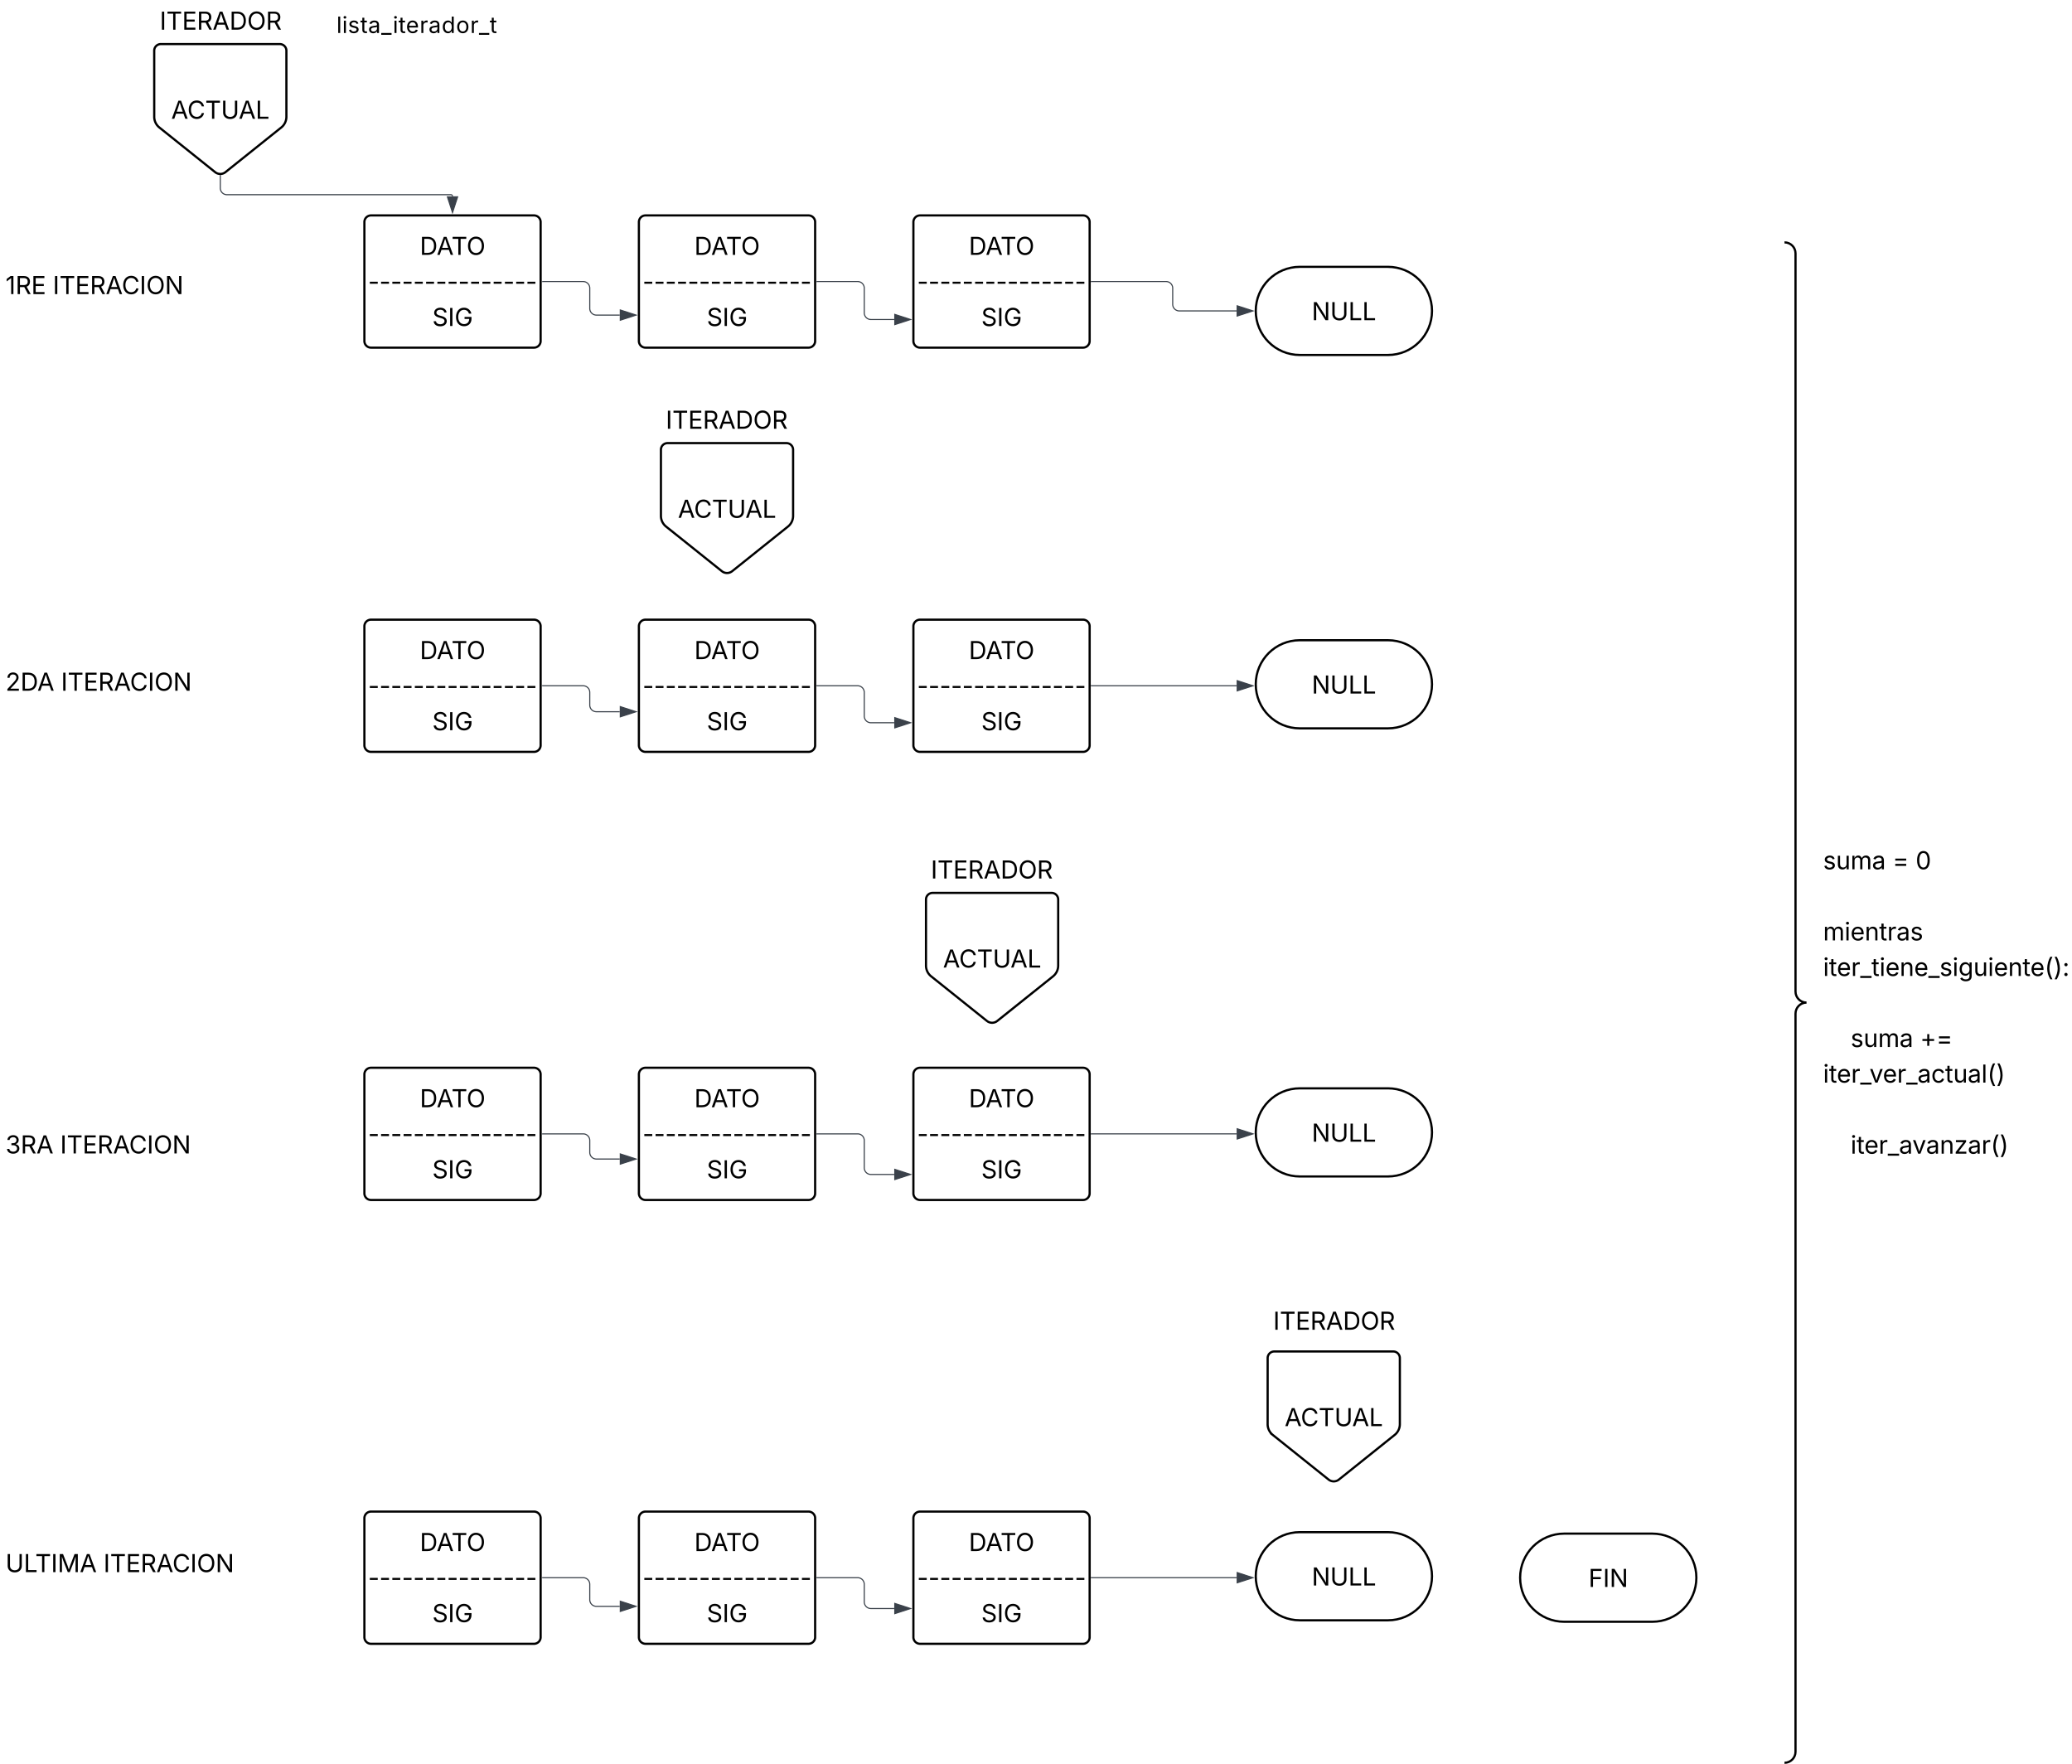 <svg xmlns="http://www.w3.org/2000/svg" xmlns:xlink="http://www.w3.org/1999/xlink" xmlns:lucid="lucid" width="1881" height="1601"><g transform="translate(80 120)" lucid:page-tab-id="0_0"><path d="M-500-500h2500v2000H-500z" fill="#fff"/><path d="M250.8 81.54a6 6 0 0 1 6-6h148a6 6 0 0 1 6 6v108a6 6 0 0 1-6 6h-148a6 6 0 0 1-6-6z" stroke="#000" stroke-width="2" fill="#fff"/><use xlink:href="#a" transform="matrix(1,0,0,1,262.803,87.538) translate(38.302 23.818)"/><use xlink:href="#b" transform="matrix(1,0,0,1,262.803,87.538) translate(-8.66 56.084)"/><use xlink:href="#c" transform="matrix(1,0,0,1,262.803,87.538) translate(49.597 88.349)"/><path d="M60-74a6 6 0 0 1 6-6h108a6 6 0 0 1 6 6v60a12.48 12.48 0 0 1-4.7 9.75l-50.62 40.5a7.5 7.5 0 0 1-9.37 0l-50.6-40.5a12.48 12.48 0 0 1-4.7-9.75z" stroke="#000" stroke-width="2" fill="#fff"/><use xlink:href="#d" transform="matrix(1,0,0,1,65,-75) translate(10.425 62.778)"/><path d="M60-114a6 6 0 0 1 6-6h108.64a6 6 0 0 1 6 6v57.16a6 6 0 0 1-6 6H66a6 6 0 0 1-6-6z" fill="none"/><use xlink:href="#e" transform="matrix(1,0,0,1,65,-115) translate(0 21.951)"/><use xlink:href="#f" transform="matrix(1,0,0,1,65,-115) translate(0 54.217)"/><path d="M500 81.54a6 6 0 0 1 6-6h148a6 6 0 0 1 6 6v108a6 6 0 0 1-6 6H506a6 6 0 0 1-6-6z" stroke="#000" stroke-width="2" fill="#fff"/><use xlink:href="#a" transform="matrix(1,0,0,1,512,87.538) translate(38.302 23.818)"/><use xlink:href="#b" transform="matrix(1,0,0,1,512,87.538) translate(-8.66 56.084)"/><use xlink:href="#c" transform="matrix(1,0,0,1,512,87.538) translate(49.597 88.349)"/><path d="M749.2 81.54a6 6 0 0 1 6-6h148a6 6 0 0 1 6 6v108a6 6 0 0 1-6 6h-148a6 6 0 0 1-6-6z" stroke="#000" stroke-width="2" fill="#fff"/><use xlink:href="#a" transform="matrix(1,0,0,1,761.197,87.538) translate(38.302 23.818)"/><use xlink:href="#b" transform="matrix(1,0,0,1,761.197,87.538) translate(-8.66 56.084)"/><use xlink:href="#c" transform="matrix(1,0,0,1,761.197,87.538) translate(49.597 88.349)"/><path d="M120 39.4v11.32a6 6 0 0 0 6 6h203.37a1.44 1.44 0 0 1 1.43 1.43" stroke="#3a414a" fill="none"/><path d="M120 38.9l.47-.03v.54h-.94v-.53z" stroke="#3a414a" stroke-width=".05" fill="#3a414a"/><path d="M330.8 72.92l-4.63-14.27h9.27z" stroke="#3a414a" fill="#3a414a"/><path d="M-80 126a6 6 0 0 1 6-6H85.44a6 6 0 0 1 6 6v57.16a6 6 0 0 1-6 6H-74a6 6 0 0 1-6-6z" fill="none"/><use xlink:href="#g" transform="matrix(1,0,0,1,-75,125) translate(0 21.951)"/><use xlink:href="#h" transform="matrix(1,0,0,1,-75,125) translate(42.947 21.951)"/><use xlink:href="#f" transform="matrix(1,0,0,1,-75,125) translate(0 54.217)"/><path d="M1180 122.2c22.1 0 40 17.9 40 40s-17.9 40-40 40h-80c-22.1 0-40-17.9-40-40s17.9-40 40-40z" stroke="#000" stroke-width="2" fill="#fff"/><use xlink:href="#i" transform="matrix(1,0,0,1,1065,127.205) translate(45.795 43.403)"/><path d="M520 288.2a6 6 0 0 1 6-6h108a6 6 0 0 1 6 6v60a12.48 12.48 0 0 1-4.68 9.75l-50.64 40.5a7.5 7.5 0 0 1-9.36 0l-50.64-40.5a12.48 12.48 0 0 1-4.68-9.75z" stroke="#000" stroke-width="2" fill="#fff"/><use xlink:href="#d" transform="matrix(1,0,0,1,525,287.205) translate(10.425 62.778)"/><path d="M519.36 248.2a6 6 0 0 1 6-6H634a6 6 0 0 1 6 6v57.17a6 6 0 0 1-6 6H525.36a6 6 0 0 1-6-6z" fill="none"/><use xlink:href="#e" transform="matrix(1,0,0,1,524.356,247.205) translate(0 21.951)"/><use xlink:href="#f" transform="matrix(1,0,0,1,524.356,247.205) translate(0 54.217)"/><path d="M250.8 448.44a6 6 0 0 1 6-6h148a6 6 0 0 1 6 6v108a6 6 0 0 1-6 6h-148a6 6 0 0 1-6-6z" stroke="#000" stroke-width="2" fill="#fff"/><use xlink:href="#a" transform="matrix(1,0,0,1,262.803,454.436) translate(38.302 23.818)"/><use xlink:href="#b" transform="matrix(1,0,0,1,262.803,454.436) translate(-8.66 56.084)"/><use xlink:href="#c" transform="matrix(1,0,0,1,262.803,454.436) translate(49.597 88.349)"/><path d="M500 448.44a6 6 0 0 1 6-6h148a6 6 0 0 1 6 6v108a6 6 0 0 1-6 6H506a6 6 0 0 1-6-6z" stroke="#000" stroke-width="2" fill="#fff"/><use xlink:href="#a" transform="matrix(1,0,0,1,512,454.436) translate(38.302 23.818)"/><use xlink:href="#b" transform="matrix(1,0,0,1,512,454.436) translate(-8.66 56.084)"/><use xlink:href="#c" transform="matrix(1,0,0,1,512,454.436) translate(49.597 88.349)"/><path d="M749.2 448.44a6 6 0 0 1 6-6h148a6 6 0 0 1 6 6v108a6 6 0 0 1-6 6h-148a6 6 0 0 1-6-6z" stroke="#000" stroke-width="2" fill="#fff"/><use xlink:href="#a" transform="matrix(1,0,0,1,761.197,454.436) translate(38.302 23.818)"/><use xlink:href="#b" transform="matrix(1,0,0,1,761.197,454.436) translate(-8.66 56.084)"/><use xlink:href="#c" transform="matrix(1,0,0,1,761.197,454.436) translate(49.597 88.349)"/><path d="M910.7 502.44h131.96" stroke="#3a414a" fill="none"/><path d="M910.7 502.9h-.5v-.94h.5z" stroke="#3a414a" stroke-width=".05" fill="#3a414a"/><path d="M1057.43 502.44l-14.27 4.63v-9.27z" stroke="#3a414a" fill="#3a414a"/><path d="M1180 461.1c22.1 0 40 17.9 40 40s-17.9 40-40 40h-80c-22.1 0-40-17.9-40-40s17.9-40 40-40z" stroke="#000" stroke-width="2" fill="#fff"/><use xlink:href="#i" transform="matrix(1,0,0,1,1065,466.102) translate(45.795 43.403)"/><path d="M910.7 135.54h67.9a6 6 0 0 1 6 6v14.67a6 6 0 0 0 6 6h52" stroke="#3a414a" fill="none"/><path d="M910.7 136h-.5v-.94h.5z" stroke="#3a414a" stroke-width=".05" fill="#3a414a"/><path d="M1057.38 162.2l-14.27 4.64.02-9.27z" stroke="#3a414a" fill="#3a414a"/><path d="M760.64 696.44a6 6 0 0 1 6-6h108a6 6 0 0 1 6 6v60a12.48 12.48 0 0 1-4.68 9.74l-50.63 40.5a7.5 7.5 0 0 1-9.37 0l-50.63-40.5a12.48 12.48 0 0 1-4.7-9.74z" stroke="#000" stroke-width="2" fill="#fff"/><use xlink:href="#d" transform="matrix(1,0,0,1,765.644,695.436) translate(10.425 62.778)"/><path d="M760 656.44a6 6 0 0 1 6-6h108.64a6 6 0 0 1 6 6v57.16a6 6 0 0 1-6 6H766a6 6 0 0 1-6-6z" fill="none"/><use xlink:href="#e" transform="matrix(1,0,0,1,765,655.436) translate(0 21.951)"/><use xlink:href="#f" transform="matrix(1,0,0,1,765,655.436) translate(0 54.217)"/><path d="M250.8 855.16a6 6 0 0 1 6-6h148a6 6 0 0 1 6 6v108a6 6 0 0 1-6 6h-148a6 6 0 0 1-6-6z" stroke="#000" stroke-width="2" fill="#fff"/><use xlink:href="#a" transform="matrix(1,0,0,1,262.803,861.164) translate(38.302 23.818)"/><use xlink:href="#b" transform="matrix(1,0,0,1,262.803,861.164) translate(-8.66 56.084)"/><use xlink:href="#c" transform="matrix(1,0,0,1,262.803,861.164) translate(49.597 88.349)"/><path d="M500 855.16a6 6 0 0 1 6-6h148a6 6 0 0 1 6 6v108a6 6 0 0 1-6 6H506a6 6 0 0 1-6-6z" stroke="#000" stroke-width="2" fill="#fff"/><use xlink:href="#a" transform="matrix(1,0,0,1,512,861.164) translate(38.302 23.818)"/><use xlink:href="#b" transform="matrix(1,0,0,1,512,861.164) translate(-8.66 56.084)"/><use xlink:href="#c" transform="matrix(1,0,0,1,512,861.164) translate(49.597 88.349)"/><path d="M749.2 855.16a6 6 0 0 1 6-6h148a6 6 0 0 1 6 6v108a6 6 0 0 1-6 6h-148a6 6 0 0 1-6-6z" stroke="#000" stroke-width="2" fill="#fff"/><use xlink:href="#a" transform="matrix(1,0,0,1,761.197,861.164) translate(38.302 23.818)"/><use xlink:href="#b" transform="matrix(1,0,0,1,761.197,861.164) translate(-8.66 56.084)"/><use xlink:href="#c" transform="matrix(1,0,0,1,761.197,861.164) translate(49.597 88.349)"/><path d="M1180 867.83c22.1 0 40 17.9 40 40s-17.9 40-40 40h-80c-22.1 0-40-17.9-40-40s17.9-40 40-40z" stroke="#000" stroke-width="2" fill="#fff"/><use xlink:href="#i" transform="matrix(1,0,0,1,1065,872.83) translate(45.795 43.403)"/><path d="M1070.8 1112.67a6 6 0 0 1 6-6h108a6 6 0 0 1 6 6v60a12.48 12.48 0 0 1-4.68 9.74l-50.63 40.52a7.5 7.5 0 0 1-9.38 0l-50.63-40.5a12.48 12.48 0 0 1-4.7-9.75z" stroke="#000" stroke-width="2" fill="#fff"/><use xlink:href="#d" transform="matrix(1,0,0,1,1075.803,1111.667) translate(10.425 62.778)"/><path d="M1070.8 1066a6 6 0 0 1 6-6h108.65a6 6 0 0 1 6 6v57.16a6 6 0 0 1-6 6H1076.8a6 6 0 0 1-6-6z" fill="none"/><use xlink:href="#e" transform="matrix(1,0,0,1,1075.803,1065) translate(0 21.951)"/><use xlink:href="#f" transform="matrix(1,0,0,1,1075.803,1065) translate(0 54.217)"/><path d="M250.8 1258a6 6 0 0 1 6-6h148a6 6 0 0 1 6 6v108a6 6 0 0 1-6 6h-148a6 6 0 0 1-6-6z" stroke="#000" stroke-width="2" fill="#fff"/><use xlink:href="#a" transform="matrix(1,0,0,1,262.803,1264) translate(38.302 23.818)"/><use xlink:href="#b" transform="matrix(1,0,0,1,262.803,1264) translate(-8.66 56.084)"/><use xlink:href="#c" transform="matrix(1,0,0,1,262.803,1264) translate(49.597 88.349)"/><path d="M500 1258a6 6 0 0 1 6-6h148a6 6 0 0 1 6 6v108a6 6 0 0 1-6 6H506a6 6 0 0 1-6-6z" stroke="#000" stroke-width="2" fill="#fff"/><use xlink:href="#a" transform="matrix(1,0,0,1,512,1264) translate(38.302 23.818)"/><use xlink:href="#b" transform="matrix(1,0,0,1,512,1264) translate(-8.66 56.084)"/><use xlink:href="#c" transform="matrix(1,0,0,1,512,1264) translate(49.597 88.349)"/><path d="M749.2 1258a6 6 0 0 1 6-6h148a6 6 0 0 1 6 6v108a6 6 0 0 1-6 6h-148a6 6 0 0 1-6-6z" stroke="#000" stroke-width="2" fill="#fff"/><use xlink:href="#a" transform="matrix(1,0,0,1,761.197,1264) translate(38.302 23.818)"/><use xlink:href="#b" transform="matrix(1,0,0,1,761.197,1264) translate(-8.66 56.084)"/><use xlink:href="#c" transform="matrix(1,0,0,1,761.197,1264) translate(49.597 88.349)"/><path d="M910.7 1312h131.96" stroke="#3a414a" fill="none"/><path d="M910.7 1312.47h-.5v-.94h.5z" stroke="#3a414a" stroke-width=".05" fill="#3a414a"/><path d="M1057.43 1312l-14.27 4.63v-9.27z" stroke="#3a414a" fill="#3a414a"/><path d="M1180 1270.67c22.1 0 40 17.9 40 40s-17.9 40-40 40h-80c-22.1 0-40-17.9-40-40s17.9-40 40-40z" stroke="#000" stroke-width="2" fill="#fff"/><use xlink:href="#i" transform="matrix(1,0,0,1,1065,1275.667) translate(45.795 43.403)"/><path d="M1420 1272c22.1 0 40 17.9 40 40s-17.9 40-40 40h-80c-22.1 0-40-17.9-40-40s17.9-40 40-40z" stroke="#000" stroke-width="2" fill="#fff"/><use xlink:href="#j" transform="matrix(1,0,0,1,1305,1277) translate(57.086 43.403)"/><path d="M220-109.82a6 6 0 0 1 6-6h144.1a6 6 0 0 1 6 6V-86a6 6 0 0 1-6 6H226a6 6 0 0 1-6-6z" fill="none"/><use xlink:href="#k" transform="matrix(1,0,0,1,225,-110.822) translate(0.458 20.76)"/><path d="M1540 106a6 6 0 0 1 6-6h248a6 6 0 0 1 6 6v1368a6 6 0 0 1-6 6h-248a6 6 0 0 1-6-6z" fill="none"/><path d="M1540 1480c5.52 0 10-4.48 10-10V800c0-5.52 4.48-10 10-10-5.52 0-10-4.48-10-10V110c0-5.52-4.48-10-10-10" stroke="#000" stroke-width="2" fill="none"/><use xlink:href="#l" transform="matrix(1,0,0,1,1575,105) translate(0 564.021)"/><use xlink:href="#m" transform="matrix(1,0,0,1,1575,105) translate(63.064 564.021)"/><use xlink:href="#n" transform="matrix(1,0,0,1,1575,105) translate(84.017 564.021)"/><use xlink:href="#o" transform="matrix(1,0,0,1,1575,105) translate(0 596.287)"/><use xlink:href="#p" transform="matrix(1,0,0,1,1575,105) translate(0 628.553)"/><use xlink:href="#q" transform="matrix(1,0,0,1,1575,105) translate(0 660.818)"/><use xlink:href="#o" transform="matrix(1,0,0,1,1575,105) translate(0 693.084)"/><use xlink:href="#r" transform="matrix(1,0,0,1,1575,105) translate(0 725.349)"/><use xlink:href="#s" transform="matrix(1,0,0,1,1575,105) translate(25 725.349)"/><use xlink:href="#t" transform="matrix(1,0,0,1,1575,105) translate(88.064 725.349)"/><use xlink:href="#u" transform="matrix(1,0,0,1,1575,105) translate(0 757.615)"/><use xlink:href="#o" transform="matrix(1,0,0,1,1575,105) translate(0 789.881)"/><use xlink:href="#r" transform="matrix(1,0,0,1,1575,105) translate(0 822.146)"/><use xlink:href="#v" transform="matrix(1,0,0,1,1575,105) translate(25 822.146)"/><path d="M-80 906a6 6 0 0 1 6-6H92.1a6 6 0 0 1 6 6v57.16a6 6 0 0 1-6 6H-74a6 6 0 0 1-6-6z" fill="none"/><g><use xlink:href="#w" transform="matrix(1,0,0,1,-75,905) translate(0 21.951)"/><use xlink:href="#h" transform="matrix(1,0,0,1,-75,905) translate(49.609 21.951)"/><use xlink:href="#f" transform="matrix(1,0,0,1,-75,905) translate(0 54.217)"/></g><path d="M-80 1286a6 6 0 0 1 6-6h205.42a6 6 0 0 1 6 6v57.16a6 6 0 0 1-6 6H-74a6 6 0 0 1-6-6z" fill="none"/><g><use xlink:href="#x" transform="matrix(1,0,0,1,-75,1285) translate(0 21.951)"/><use xlink:href="#h" transform="matrix(1,0,0,1,-75,1285) translate(88.932 21.951)"/><use xlink:href="#f" transform="matrix(1,0,0,1,-75,1285) translate(0 54.217)"/></g><path d="M-80 486a6 6 0 0 1 6-6H92.9a6 6 0 0 1 6 6v57.16a6 6 0 0 1-6 6H-74a6 6 0 0 1-6-6z" fill="none"/><g><use xlink:href="#y" transform="matrix(1,0,0,1,-75,485) translate(0 21.951)"/><use xlink:href="#h" transform="matrix(1,0,0,1,-75,485) translate(50.412 21.951)"/><use xlink:href="#f" transform="matrix(1,0,0,1,-75,485) translate(0 54.217)"/></g><path d="M412.3 135.54h37.1a6 6 0 0 1 6 6V160a6 6 0 0 0 6 6h21.22" stroke="#3a414a" fill="none"/><path d="M412.32 136h-.52v-.94h.52z" stroke="#3a414a" stroke-width=".05" fill="#3a414a"/><path d="M497.38 166l-14.26 4.63v-9.26z" stroke="#3a414a" fill="#3a414a"/><path d="M661.5 135.54h37.1a6 6 0 0 1 6 6V164a6 6 0 0 0 6 6h21.2" stroke="#3a414a" fill="none"/><path d="M661.5 136h-.5v-.94h.5z" stroke="#3a414a" stroke-width=".05" fill="#3a414a"/><path d="M746.58 170l-14.27 4.63v-9.26z" stroke="#3a414a" fill="#3a414a"/><path d="M412.3 502.44h37.1a6 6 0 0 1 6 6V520a6 6 0 0 0 6 6h21.22" stroke="#3a414a" fill="none"/><path d="M412.32 502.9h-.52v-.94h.52z" stroke="#3a414a" stroke-width=".05" fill="#3a414a"/><path d="M497.38 526l-14.26 4.63v-9.26z" stroke="#3a414a" fill="#3a414a"/><path d="M661.5 502.44h37.1a6 6 0 0 1 6 6V530a6 6 0 0 0 6 6h21.2" stroke="#3a414a" fill="none"/><path d="M661.5 502.9h-.5v-.94h.5z" stroke="#3a414a" stroke-width=".05" fill="#3a414a"/><path d="M746.58 536l-14.27 4.63v-9.26z" stroke="#3a414a" fill="#3a414a"/><path d="M412.3 909.16h37.1a6 6 0 0 1 6 6V926a6 6 0 0 0 6 6h21.22" stroke="#3a414a" fill="none"/><path d="M412.32 909.64h-.52v-.95h.52z" stroke="#3a414a" stroke-width=".05" fill="#3a414a"/><path d="M497.38 932l-14.26 4.63v-9.26z" stroke="#3a414a" fill="#3a414a"/><path d="M661.5 909.16h37.1a6 6 0 0 1 6 6V940a6 6 0 0 0 6 6h21.2" stroke="#3a414a" fill="none"/><path d="M661.5 909.64h-.5v-.95h.5z" stroke="#3a414a" stroke-width=".05" fill="#3a414a"/><path d="M746.58 946l-14.27 4.63v-9.26z" stroke="#3a414a" fill="#3a414a"/><path d="M412.3 1312h37.1a6 6 0 0 1 6 6v14a6 6 0 0 0 6 6h21.22" stroke="#3a414a" fill="none"/><path d="M412.32 1312.47h-.52v-.94h.52z" stroke="#3a414a" stroke-width=".05" fill="#3a414a"/><path d="M497.38 1338l-14.26 4.63v-9.27z" stroke="#3a414a" fill="#3a414a"/><path d="M661.5 1312h37.1a6 6 0 0 1 6 6v16a6 6 0 0 0 6 6h21.2" stroke="#3a414a" fill="none"/><path d="M661.5 1312.47h-.5v-.94h.5z" stroke="#3a414a" stroke-width=".05" fill="#3a414a"/><path d="M746.58 1340l-14.27 4.63v-9.27z" stroke="#3a414a" fill="#3a414a"/><path d="M910.7 909.16h131.96" stroke="#3a414a" fill="none"/><path d="M910.7 909.64h-.5v-.95h.5z" stroke="#3a414a" stroke-width=".05" fill="#3a414a"/><path d="M1057.43 909.16l-14.27 4.64v-9.27z" stroke="#3a414a" fill="#3a414a"/><defs><path d="M645 0H180v-1490h484c435 0 692 280 692 742 0 466-257 748-711 748zM370-168h263c363 0 539-218 539-580 0-358-176-574-521-574H370v1154" id="z"/><path d="M52 0l541-1490h220L1361 0h-200l-149-416H398L254 0H52zm404-582h497c-103-290-145-390-251-756-108 377-145 460-246 756" id="A"/><path d="M98-1322v-168h1126v168H757V0H567v-1322H98" id="B"/><path d="M784 20c-382 0-662-292-662-764 0-473 280-766 662-766s660 293 660 766c0 472-278 764-660 764zm0-176c266 0 475-207 475-588 0-383-209-590-475-590-268 0-477 208-477 590 0 380 209 588 477 588" id="C"/><g id="a"><use transform="matrix(0.011,0,0,0.011,0,0)" xlink:href="#z"/><use transform="matrix(0.011,0,0,0.011,15.278,0)" xlink:href="#A"/><use transform="matrix(0.011,0,0,0.011,28.722,0)" xlink:href="#B"/><use transform="matrix(0.011,0,0,0.011,42.405,0)" xlink:href="#C"/></g><path d="M798-719v166H144v-166h654" id="D"/><g id="b"><use transform="matrix(0.011,0,0,0.011,0,0)" xlink:href="#D"/><use transform="matrix(0.011,0,0,0.011,10.221,0)" xlink:href="#D"/><use transform="matrix(0.011,0,0,0.011,20.443,0)" xlink:href="#D"/><use transform="matrix(0.011,0,0,0.011,30.664,0)" xlink:href="#D"/><use transform="matrix(0.011,0,0,0.011,40.885,0)" xlink:href="#D"/><use transform="matrix(0.011,0,0,0.011,51.107,0)" xlink:href="#D"/><use transform="matrix(0.011,0,0,0.011,61.328,0)" xlink:href="#D"/><use transform="matrix(0.011,0,0,0.011,71.549,0)" xlink:href="#D"/><use transform="matrix(0.011,0,0,0.011,81.771,0)" xlink:href="#D"/><use transform="matrix(0.011,0,0,0.011,91.992,0)" xlink:href="#D"/><use transform="matrix(0.011,0,0,0.011,102.214,0)" xlink:href="#D"/><use transform="matrix(0.011,0,0,0.011,112.435,0)" xlink:href="#D"/><use transform="matrix(0.011,0,0,0.011,122.656,0)" xlink:href="#D"/><use transform="matrix(0.011,0,0,0.011,132.878,0)" xlink:href="#D"/><use transform="matrix(0.011,0,0,0.011,143.099,0)" xlink:href="#D"/></g><path d="M657 26c-323 0-524-166-541-416h195c15 169 171 246 346 246 202 0 356-106 356-265 5-203-294-238-475-293-239-73-380-191-380-389 0-252 224-419 512-419 294 0 499 171 508 396H992c-17-145-151-228-328-228-193 0-321 102-321 242 0 156 175 211 284 241l149 41c160 44 422 134 422 412 0 244-197 432-541 432" id="E"/><path d="M370-1490V0H180v-1490h190" id="F"/><path d="M789 20c-398 0-667-293-667-764 0-473 273-766 655-766 315 0 558 198 612 487h-196c-61-191-204-311-415-311-262 0-471 207-471 590 0 380 208 588 482 588 249 0 420-165 425-427H828v-166h572v163c0 370-256 606-611 606" id="G"/><g id="c"><use transform="matrix(0.011,0,0,0.011,0,0)" xlink:href="#E"/><use transform="matrix(0.011,0,0,0.011,14.258,0)" xlink:href="#F"/><use transform="matrix(0.011,0,0,0.011,20.226,0)" xlink:href="#G"/></g><path d="M783 20c-382 0-661-292-661-764 0-473 279-766 661-766 302 0 548 182 601 489h-190c-42-204-217-313-411-313-268 0-476 208-476 590 0 381 209 588 476 588 195 0 369-110 411-313h190c-52 303-296 489-601 489" id="H"/><path d="M763 24c-353 0-583-224-583-531v-983h190v968c0 214 149 370 393 370 243 0 391-156 391-370v-968h190v983c0 307-230 531-581 531" id="I"/><path d="M180 0v-1490h190v1322h690V0H180" id="J"/><g id="d"><use transform="matrix(0.011,0,0,0.011,0,0)" xlink:href="#A"/><use transform="matrix(0.011,0,0,0.011,14.572,0)" xlink:href="#H"/><use transform="matrix(0.011,0,0,0.011,30.805,0)" xlink:href="#B"/><use transform="matrix(0.011,0,0,0.011,45.15,0)" xlink:href="#I"/><use transform="matrix(0.011,0,0,0.011,61.252,0)" xlink:href="#A"/><use transform="matrix(0.011,0,0,0.011,76.584,0)" xlink:href="#J"/></g><path d="M180 0v-1490h908v168H370v486h669v168H370v500h727V0H180" id="K"/><path d="M180 0v-1490h510c348 0 508 194 508 460 0 198-88 351-276 417L1256 0h-220L726-579c-117 2-238 0-356 1V0H180zm190-747h312c235 0 327-108 327-283 0-177-92-293-329-293H370v576" id="L"/><g id="e"><use transform="matrix(0.011,0,0,0.011,0,0)" xlink:href="#F"/><use transform="matrix(0.011,0,0,0.011,5.968,0)" xlink:href="#B"/><use transform="matrix(0.011,0,0,0.011,20.312,0)" xlink:href="#K"/><use transform="matrix(0.011,0,0,0.011,33.67,0)" xlink:href="#L"/><use transform="matrix(0.011,0,0,0.011,47.971,0)" xlink:href="#A"/><use transform="matrix(0.011,0,0,0.011,63.303,0)" xlink:href="#z"/><use transform="matrix(0.011,0,0,0.011,79.34,0)" xlink:href="#C"/><use transform="matrix(0.011,0,0,0.011,96.332,0)" xlink:href="#L"/></g><path d="M653-1490V0H466v-1314h-10L96-1047v-204l324-239h233" id="M"/><g id="g"><use transform="matrix(0.011,0,0,0.011,0,0)" xlink:href="#M"/><use transform="matrix(0.011,0,0,0.011,9.039,0)" xlink:href="#L"/><use transform="matrix(0.011,0,0,0.011,23.34,0)" xlink:href="#K"/></g><path d="M180 0v-1490h224l606 953c40 63 108 177 176 312-27-437-7-821-13-1265h190V0h-226C860-448 622-778 356-1262c27 476 11 792 15 1262H180" id="N"/><g id="h"><use transform="matrix(0.011,0,0,0.011,0,0)" xlink:href="#F"/><use transform="matrix(0.011,0,0,0.011,5.968,0)" xlink:href="#B"/><use transform="matrix(0.011,0,0,0.011,20.312,0)" xlink:href="#K"/><use transform="matrix(0.011,0,0,0.011,33.67,0)" xlink:href="#L"/><use transform="matrix(0.011,0,0,0.011,47.971,0)" xlink:href="#A"/><use transform="matrix(0.011,0,0,0.011,62.543,0)" xlink:href="#H"/><use transform="matrix(0.011,0,0,0.011,78.776,0)" xlink:href="#F"/><use transform="matrix(0.011,0,0,0.011,84.744,0)" xlink:href="#C"/><use transform="matrix(0.011,0,0,0.011,101.736,0)" xlink:href="#N"/></g><g id="i"><use transform="matrix(0.011,0,0,0.011,0,0)" xlink:href="#N"/><use transform="matrix(0.011,0,0,0.011,16.743,0)" xlink:href="#I"/><use transform="matrix(0.011,0,0,0.011,33.279,0)" xlink:href="#J"/><use transform="matrix(0.011,0,0,0.011,45.844,0)" xlink:href="#J"/></g><path d="M180 0v-1490h901v168H370v510h643v168H370V0H180" id="O"/><g id="j"><use transform="matrix(0.011,0,0,0.011,0,0)" xlink:href="#O"/><use transform="matrix(0.011,0,0,0.011,13.118,0)" xlink:href="#F"/><use transform="matrix(0.011,0,0,0.011,19.086,0)" xlink:href="#N"/></g><path d="M338-1490V0H158v-1490h180" id="P"/><path d="M158 0v-1118h180V0H158zm91-1301c-68 0-125-53-125-119s57-119 125-119c69 0 126 53 126 119s-57 119-126 119" id="Q"/><path d="M538 24C308 24 148-78 108-271l171-41c32 123 123 178 257 178 156 0 256-77 256-169 0-77-54-128-164-154l-186-44c-203-48-300-148-300-305 0-192 176-326 414-326 230 0 351 112 402 269l-163 42c-31-80-94-158-238-158-133 0-233 69-233 162 0 83 57 129 188 160l169 40c203 48 298 149 298 302 0 196-179 339-441 339" id="R"/><path d="M598-1118v154H368v674c0 100 37 144 132 144 23 0 62-6 92-12L629-6c-37 13-88 20-134 20-193 0-307-107-307-290v-688H20v-154h168v-266h180v266h230" id="S"/><path d="M471 26C259 26 90-98 90-318c0-256 228-303 435-329 202-27 287-16 287-108 0-139-79-219-234-219-161 0-248 86-283 164l-173-57c86-203 278-265 451-265 150 0 419 46 419 395V0H815v-152h-12C765-73 660 26 471 26zm31-159c199 0 310-134 310-271v-155c-30 35-226 55-295 64-131 17-246 59-246 186 0 116 97 176 231 176" id="T"/><path d="M934 0v166H0V0h934" id="U"/><path d="M628 24c-324 0-524-230-524-574 0-343 198-582 503-582 237 0 487 146 487 559v75H286c9 234 145 362 343 362 132 0 231-58 273-172l174 48C1024-91 857 24 628 24zM287-650h624c-17-190-120-322-304-322-192 0-309 151-320 322" id="V"/><path d="M158 0v-1118h174v172h12c41-113 157-188 290-188 26 0 70 2 91 3v181c-11-2-60-10-108-10-161 0-279 109-279 260V0H158" id="W"/><path d="M577 24c-279 0-473-224-473-580 0-354 195-576 474-576 218 0 287 134 324 193h14v-551h180V0H922v-173h-20C865-111 790 24 577 24zm27-161c203 0 314-172 314-421 0-247-108-413-314-413-212 0-317 181-317 413 0 235 108 421 317 421" id="X"/><path d="M613 24c-304 0-509-231-509-576 0-350 205-580 509-580 305 0 511 230 511 580 0 345-206 576-511 576zm0-161c226 0 329-195 329-415 0-222-103-419-329-419-223 0-326 196-326 419 0 220 103 415 326 415" id="Y"/><g id="k"><use transform="matrix(0.01,0,0,0.01,0,0)" xlink:href="#P"/><use transform="matrix(0.01,0,0,0.01,5.167,0)" xlink:href="#Q"/><use transform="matrix(0.01,0,0,0.01,10.333,0)" xlink:href="#R"/><use transform="matrix(0.01,0,0,0.01,21.594,0)" xlink:href="#S"/><use transform="matrix(0.01,0,0,0.01,28.677,0)" xlink:href="#T"/><use transform="matrix(0.01,0,0,0.01,40.656,0)" xlink:href="#U"/><use transform="matrix(0.01,0,0,0.01,51.104,0)" xlink:href="#Q"/><use transform="matrix(0.01,0,0,0.01,56.271,0)" xlink:href="#S"/><use transform="matrix(0.01,0,0,0.01,63.042,0)" xlink:href="#V"/><use transform="matrix(0.01,0,0,0.01,75.479,0)" xlink:href="#W"/><use transform="matrix(0.01,0,0,0.01,83.51,0)" xlink:href="#T"/><use transform="matrix(0.01,0,0,0.01,95.49,0)" xlink:href="#X"/><use transform="matrix(0.01,0,0,0.01,108.552,0)" xlink:href="#Y"/><use transform="matrix(0.01,0,0,0.01,121.344,0)" xlink:href="#W"/><use transform="matrix(0.01,0,0,0.01,129.375,0)" xlink:href="#U"/><use transform="matrix(0.01,0,0,0.01,139.104,0)" xlink:href="#S"/></g><path d="M537 14c-226 0-379-139-379-422v-710h180v695c0 172 97 275 253 275 160 0 281-109 281-300v-670h181V0H879v-209C806-46 684 14 537 14" id="Z"/><path d="M158 0v-1118h175l1 205c55-151 181-225 313-225 147 0 245 90 285 228 53-141 190-228 352-228 194 0 352 125 352 384V0h-181v-749c0-161-105-225-225-225-151 0-243 103-243 244V0H807v-767c0-124-93-207-219-207-131 0-250 92-250 270V0H158" id="aa"/><g id="l"><use transform="matrix(0.011,0,0,0.011,0,0)" xlink:href="#R"/><use transform="matrix(0.011,0,0,0.011,11.73,0)" xlink:href="#Z"/><use transform="matrix(0.011,0,0,0.011,24.87,0)" xlink:href="#aa"/><use transform="matrix(0.011,0,0,0.011,44.336,0)" xlink:href="#T"/></g><path d="M226-283v-166h904v166H226zm0-434v-166h904v166H226" id="ab"/><use transform="matrix(0.011,0,0,0.011,0,0)" xlink:href="#ab" id="m"/><path d="M646 20c-332 0-524-278-524-764 0-483 194-766 524-766s524 283 524 766c0 485-191 764-524 764zm0-166c218 0 341-220 341-598 0-380-123-601-341-601s-341 222-341 601c0 378 123 598 341 598" id="ac"/><use transform="matrix(0.011,0,0,0.011,0,0)" xlink:href="#ac" id="n"/><path d="M338-670V0H158v-1118h173l1 207c72-158 192-221 342-221 226 0 378 139 378 422V0H872v-695c0-172-96-275-252-275-161 0-282 109-282 300" id="ad"/><g id="p"><use transform="matrix(0.011,0,0,0.011,0,0)" xlink:href="#aa"/><use transform="matrix(0.011,0,0,0.011,19.466,0)" xlink:href="#Q"/><use transform="matrix(0.011,0,0,0.011,24.848,0)" xlink:href="#V"/><use transform="matrix(0.011,0,0,0.011,37.804,0)" xlink:href="#ad"/><use transform="matrix(0.011,0,0,0.011,50.933,0)" xlink:href="#S"/><use transform="matrix(0.011,0,0,0.011,58.203,0)" xlink:href="#W"/><use transform="matrix(0.011,0,0,0.011,66.569,0)" xlink:href="#T"/><use transform="matrix(0.011,0,0,0.011,79.047,0)" xlink:href="#R"/></g><path d="M611 442c-248 0-391-105-460-228l146-94c47 65 117 165 314 165 178 0 307-82 307-266v-224h-17C863-141 792-18 576-18c-268 0-472-195-472-546 0-346 197-568 476-568 216 0 288 133 326 193h17v-179h175V29c0 289-215 413-487 413zm-5-620c203 0 314-146 314-390 0-237-108-403-314-403-213 0-319 180-319 403 0 230 109 390 319 390" id="ae"/><path d="M218-607c0-325 108-727 258-974h175c-155 315-250 682-250 974 0 265 78 531 250 886H476C306-10 218-315 218-607" id="af"/><path d="M96 279C273-86 346-350 346-607c0-292-95-659-250-974h175c150 246 258 650 258 974 0 297-91 602-258 886H96" id="ag"/><path d="M295 13c-75 0-135-60-135-135s60-135 135-135 135 60 135 135S370 13 295 13zm0-809c-75 0-135-60-135-135s60-135 135-135 135 60 135 135-60 135-135 135" id="ah"/><g id="q"><use transform="matrix(0.011,0,0,0.011,0,0)" xlink:href="#Q"/><use transform="matrix(0.011,0,0,0.011,5.382,0)" xlink:href="#S"/><use transform="matrix(0.011,0,0,0.011,12.435,0)" xlink:href="#V"/><use transform="matrix(0.011,0,0,0.011,25.391,0)" xlink:href="#W"/><use transform="matrix(0.011,0,0,0.011,33.757,0)" xlink:href="#U"/><use transform="matrix(0.011,0,0,0.011,43.891,0)" xlink:href="#S"/><use transform="matrix(0.011,0,0,0.011,51.161,0)" xlink:href="#Q"/><use transform="matrix(0.011,0,0,0.011,56.543,0)" xlink:href="#V"/><use transform="matrix(0.011,0,0,0.011,69.499,0)" xlink:href="#ad"/><use transform="matrix(0.011,0,0,0.011,82.628,0)" xlink:href="#V"/><use transform="matrix(0.011,0,0,0.011,95.584,0)" xlink:href="#U"/><use transform="matrix(0.011,0,0,0.011,105.718,0)" xlink:href="#R"/><use transform="matrix(0.011,0,0,0.011,117.448,0)" xlink:href="#Q"/><use transform="matrix(0.011,0,0,0.011,122.83,0)" xlink:href="#ae"/><use transform="matrix(0.011,0,0,0.011,136.458,0)" xlink:href="#Z"/><use transform="matrix(0.011,0,0,0.011,149.599,0)" xlink:href="#Q"/><use transform="matrix(0.011,0,0,0.011,154.98,0)" xlink:href="#V"/><use transform="matrix(0.011,0,0,0.011,167.936,0)" xlink:href="#ad"/><use transform="matrix(0.011,0,0,0.011,181.066,0)" xlink:href="#S"/><use transform="matrix(0.011,0,0,0.011,188.118,0)" xlink:href="#V"/><use transform="matrix(0.011,0,0,0.011,201.074,0)" xlink:href="#af"/><use transform="matrix(0.011,0,0,0.011,209.18,0)" xlink:href="#ag"/><use transform="matrix(0.011,0,0,0.011,217.285,0)" xlink:href="#ah"/></g><g id="s"><use transform="matrix(0.011,0,0,0.011,0,0)" xlink:href="#R"/><use transform="matrix(0.011,0,0,0.011,11.73,0)" xlink:href="#Z"/><use transform="matrix(0.011,0,0,0.011,24.87,0)" xlink:href="#aa"/><use transform="matrix(0.011,0,0,0.011,44.336,0)" xlink:href="#T"/></g><path d="M593-100v-404H195v-159h398v-403h169v403h398v159H762v404H593" id="ai"/><g id="t"><use transform="matrix(0.011,0,0,0.011,0,0)" xlink:href="#ai"/><use transform="matrix(0.011,0,0,0.011,14.703,0)" xlink:href="#ab"/></g><path d="M481 0L54-1118h197c107 314 236 620 325 951 87-331 217-637 324-951h197L670 0H481" id="aj"/><path d="M613 24c-304 0-509-231-509-576 0-350 205-580 509-580 216 0 392 114 453 309l-173 49c-33-115-133-197-280-197-223 0-326 196-326 419 0 220 103 415 326 415 150 0 252-85 285-206l172 49C1010-95 832 24 613 24" id="ak"/><g id="u"><use transform="matrix(0.011,0,0,0.011,0,0)" xlink:href="#Q"/><use transform="matrix(0.011,0,0,0.011,5.382,0)" xlink:href="#S"/><use transform="matrix(0.011,0,0,0.011,12.435,0)" xlink:href="#V"/><use transform="matrix(0.011,0,0,0.011,25.391,0)" xlink:href="#W"/><use transform="matrix(0.011,0,0,0.011,33.757,0)" xlink:href="#U"/><use transform="matrix(0.011,0,0,0.011,42.133,0)" xlink:href="#aj"/><use transform="matrix(0.011,0,0,0.011,54.188,0)" xlink:href="#V"/><use transform="matrix(0.011,0,0,0.011,67.144,0)" xlink:href="#W"/><use transform="matrix(0.011,0,0,0.011,75.51,0)" xlink:href="#U"/><use transform="matrix(0.011,0,0,0.011,85.645,0)" xlink:href="#T"/><use transform="matrix(0.011,0,0,0.011,98.123,0)" xlink:href="#ak"/><use transform="matrix(0.011,0,0,0.011,110.818,0)" xlink:href="#S"/><use transform="matrix(0.011,0,0,0.011,118.088,0)" xlink:href="#Z"/><use transform="matrix(0.011,0,0,0.011,131.228,0)" xlink:href="#T"/><use transform="matrix(0.011,0,0,0.011,143.707,0)" xlink:href="#P"/><use transform="matrix(0.011,0,0,0.011,149.089,0)" xlink:href="#af"/><use transform="matrix(0.011,0,0,0.011,157.194,0)" xlink:href="#ag"/></g><path d="M126 0v-134l627-806v-11H146v-167h839v143L376-178v11h629V0H126" id="al"/><g id="v"><use transform="matrix(0.011,0,0,0.011,0,0)" xlink:href="#Q"/><use transform="matrix(0.011,0,0,0.011,5.382,0)" xlink:href="#S"/><use transform="matrix(0.011,0,0,0.011,12.435,0)" xlink:href="#V"/><use transform="matrix(0.011,0,0,0.011,25.391,0)" xlink:href="#W"/><use transform="matrix(0.011,0,0,0.011,33.757,0)" xlink:href="#U"/><use transform="matrix(0.011,0,0,0.011,43.891,0)" xlink:href="#T"/><use transform="matrix(0.011,0,0,0.011,56.044,0)" xlink:href="#aj"/><use transform="matrix(0.011,0,0,0.011,68.424,0)" xlink:href="#T"/><use transform="matrix(0.011,0,0,0.011,80.903,0)" xlink:href="#ad"/><use transform="matrix(0.011,0,0,0.011,94.032,0)" xlink:href="#al"/><use transform="matrix(0.011,0,0,0.011,106.304,0)" xlink:href="#T"/><use transform="matrix(0.011,0,0,0.011,118.783,0)" xlink:href="#W"/><use transform="matrix(0.011,0,0,0.011,127.148,0)" xlink:href="#af"/><use transform="matrix(0.011,0,0,0.011,135.254,0)" xlink:href="#ag"/></g><path d="M635 20c-292 0-500-160-510-396h192c11 142 145 229 315 229 187 0 323-105 323-260 0-161-125-274-346-274H488v-165h121c174 0 294-100 294-254 0-148-104-245-266-245-152 0-291 85-297 230H157c8-234 222-395 484-395 278 0 448 188 448 400 0 168-95 291-247 336v12c190 31 301 169 301 357 0 244-216 425-508 425" id="am"/><g id="w"><use transform="matrix(0.011,0,0,0.011,0,0)" xlink:href="#am"/><use transform="matrix(0.011,0,0,0.011,13.726,0)" xlink:href="#L"/><use transform="matrix(0.011,0,0,0.011,28.027,0)" xlink:href="#A"/></g><path d="M180 0v-1490h270l367 940c28 72 75 218 110 339 35-117 81-264 110-339l362-940h271V0h-187c2-448-5-837 7-1287-157 497-311 829-483 1287H842C666-458 514-784 354-1284c12 438 5 843 7 1284H180" id="an"/><g id="x"><use transform="matrix(0.011,0,0,0.011,0,0)" xlink:href="#I"/><use transform="matrix(0.011,0,0,0.011,16.536,0)" xlink:href="#J"/><use transform="matrix(0.011,0,0,0.011,26.964,0)" xlink:href="#B"/><use transform="matrix(0.011,0,0,0.011,41.309,0)" xlink:href="#F"/><use transform="matrix(0.011,0,0,0.011,47.276,0)" xlink:href="#an"/><use transform="matrix(0.011,0,0,0.011,67.35,0)" xlink:href="#A"/></g><path d="M154 0v-137l495-537c165-179 249-281 249-418 0-156-121-253-280-253-170 0-278 110-278 278H158c0-264 200-443 465-443 266 0 455 183 455 416 0 161-73 288-336 568L416-179v12h687V0H154" id="ao"/><g id="y"><use transform="matrix(0.011,0,0,0.011,0,0)" xlink:href="#ao"/><use transform="matrix(0.011,0,0,0.011,13.553,0)" xlink:href="#z"/><use transform="matrix(0.011,0,0,0.011,28.83,0)" xlink:href="#A"/></g></defs></g></svg>